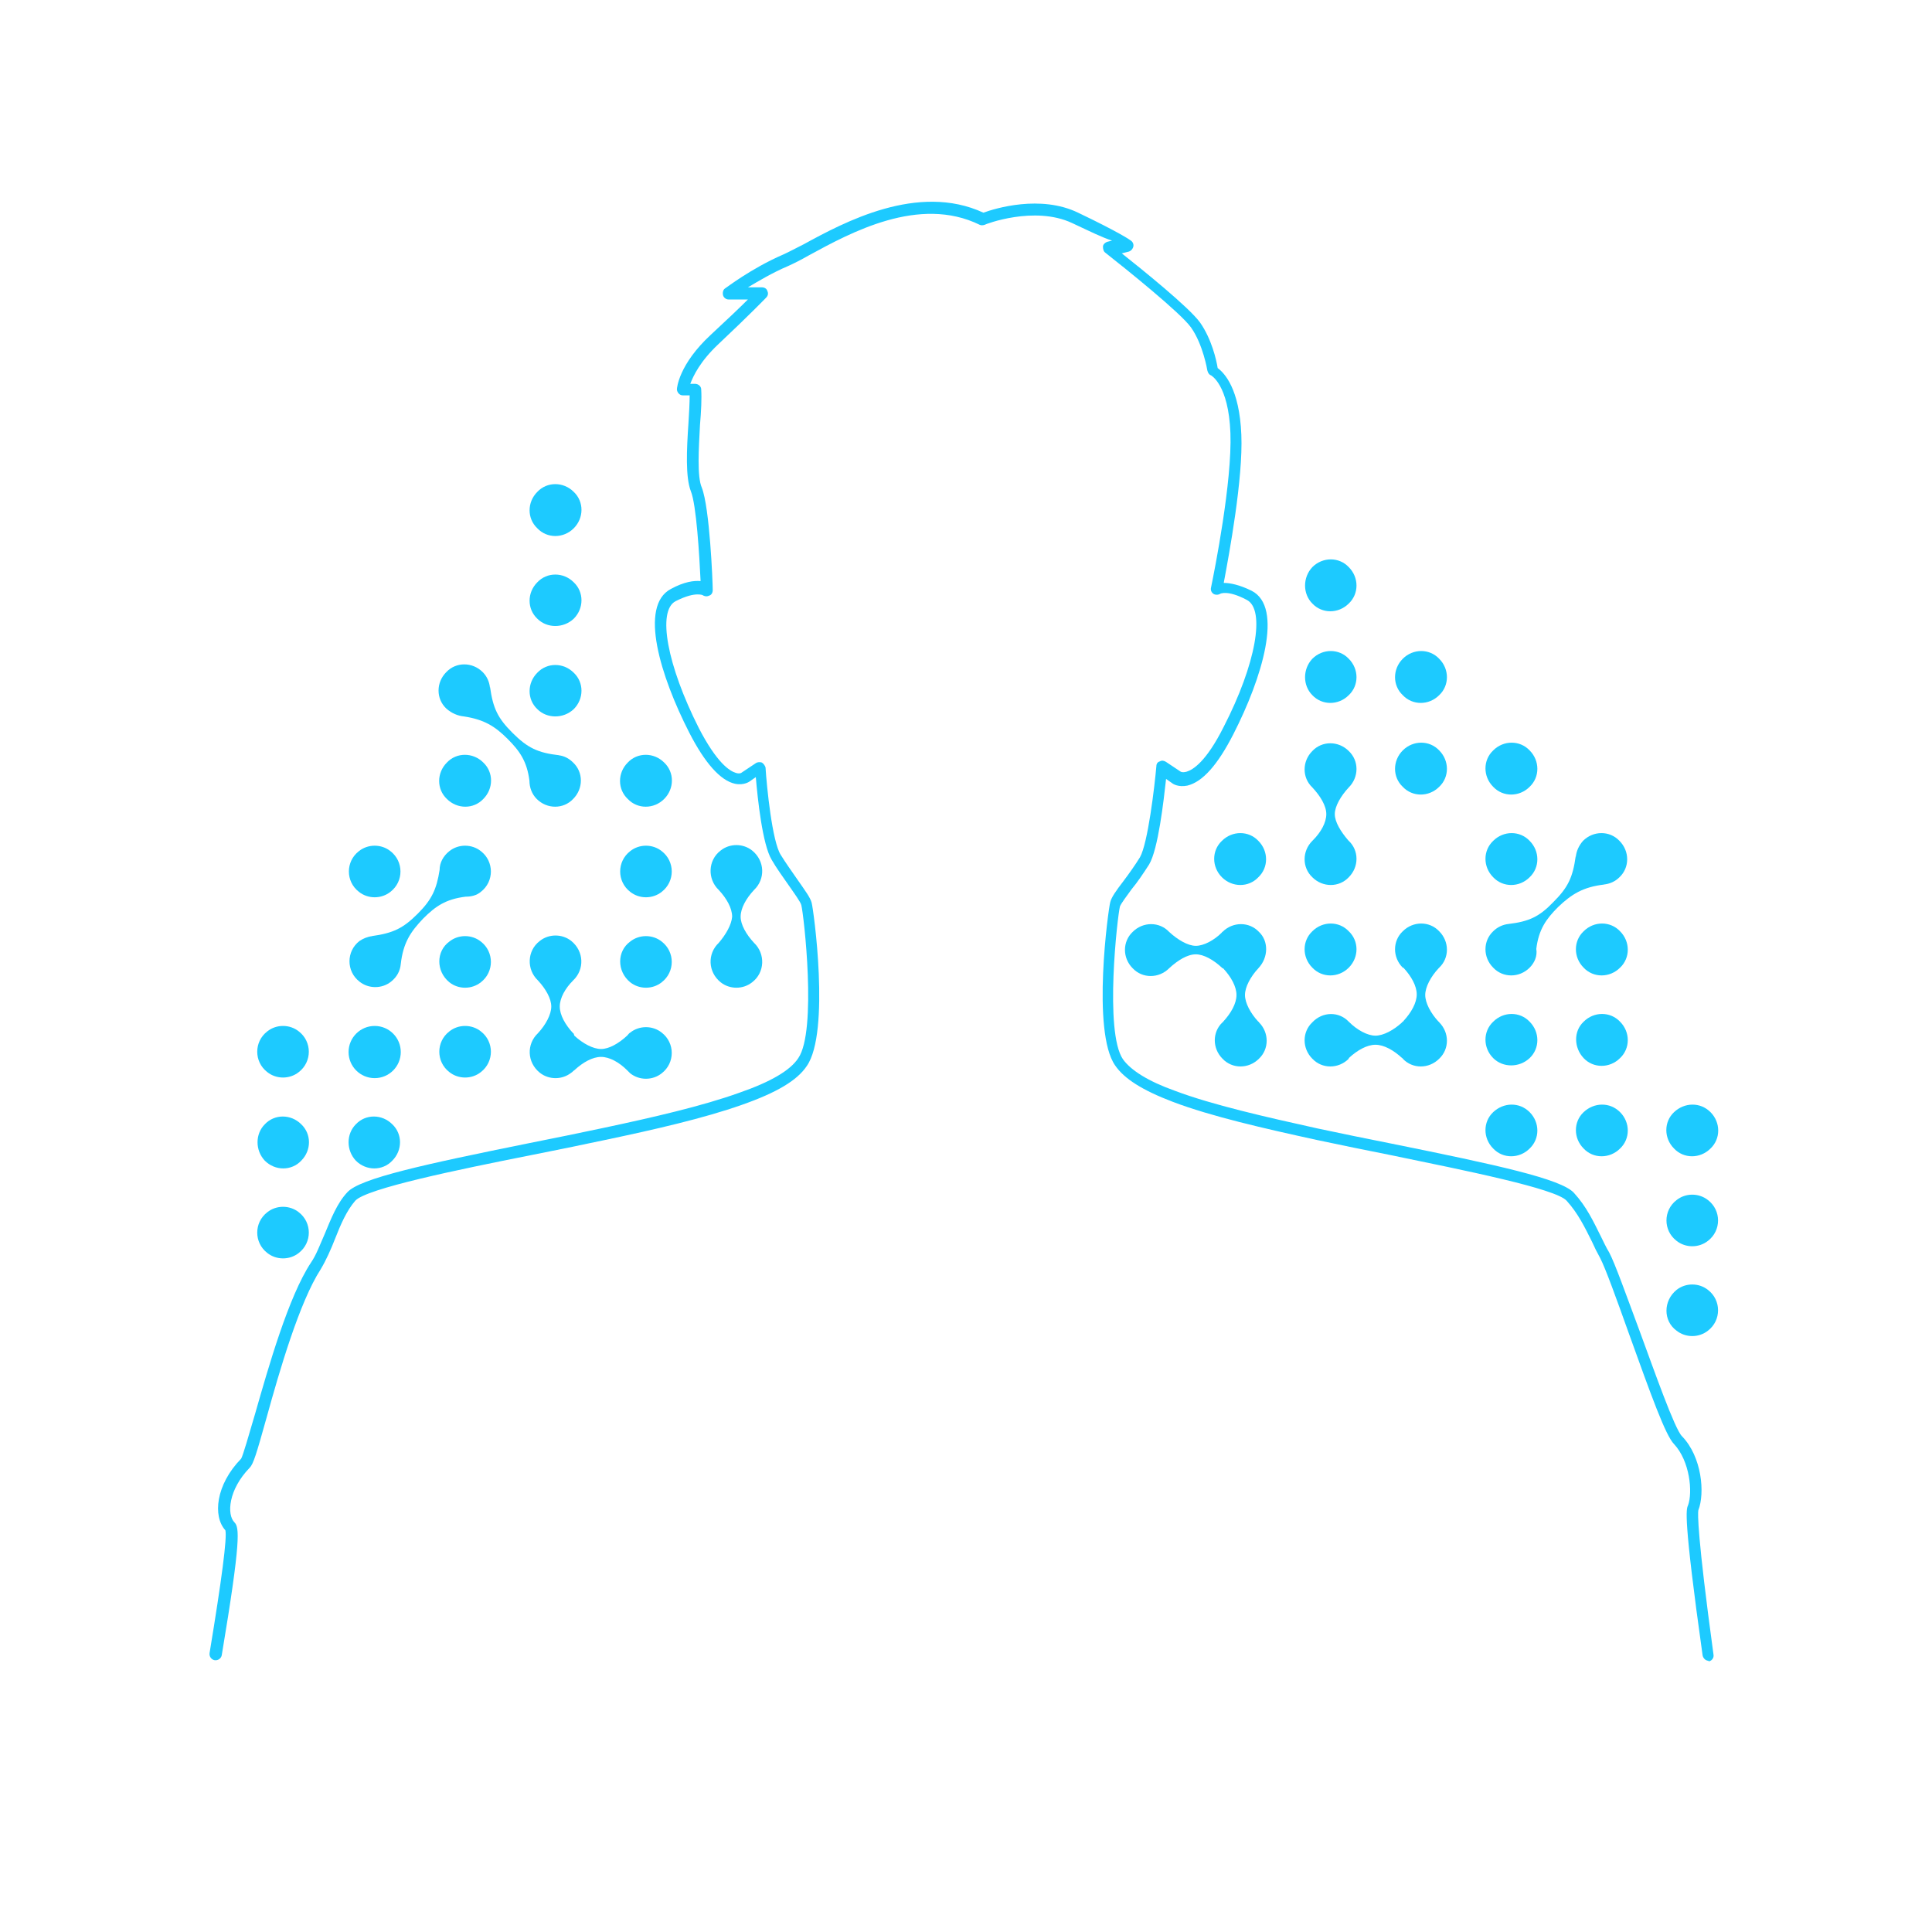 <svg width="244" height="244" viewBox="0 0 244 244" fill="none" xmlns="http://www.w3.org/2000/svg">
<path d="M168.577 102.82C168.577 101.824 169.343 100.521 170.34 99.448C171.643 98.145 171.643 96.075 170.34 94.849C169.037 93.546 166.967 93.546 165.741 94.849C164.438 96.152 164.438 98.221 165.741 99.448C166.737 100.521 167.504 101.747 167.504 102.82C167.504 103.893 166.814 105.12 165.818 106.116L165.741 106.193C164.438 107.496 164.438 109.565 165.741 110.792C167.044 112.095 169.113 112.095 170.34 110.792C171.643 109.489 171.643 107.419 170.34 106.193L170.263 106.116C169.343 105.043 168.577 103.817 168.577 102.82Z" fill="#1DCAFF"/>
<path d="M154.321 110.792C153.018 109.489 153.018 107.419 154.321 106.193C155.624 104.89 157.694 104.89 158.92 106.193C160.223 107.496 160.223 109.565 158.92 110.792C157.694 112.095 155.624 112.095 154.321 110.792Z" fill="#1DCAFF"/>
<path d="M158.92 122.289C157.923 123.362 157.233 124.665 157.233 125.662C157.233 126.658 157.923 127.961 158.92 129.034C158.92 129.034 158.996 129.034 158.996 129.111C160.299 130.414 160.299 132.483 158.996 133.71C157.693 135.013 155.624 135.013 154.397 133.71C153.094 132.407 153.094 130.337 154.397 129.111C154.397 129.111 154.474 129.111 154.474 129.034C155.471 127.961 156.16 126.735 156.16 125.662C156.16 124.588 155.471 123.362 154.474 122.289C154.474 122.289 154.474 122.289 154.397 122.289L154.321 122.212C153.248 121.216 152.021 120.526 151.025 120.526C149.952 120.526 148.725 121.293 147.652 122.289C146.349 123.592 144.28 123.592 143.053 122.289C141.75 120.986 141.75 118.916 143.053 117.69C144.356 116.387 146.426 116.387 147.652 117.69C148.725 118.686 150.028 119.453 151.025 119.453C152.021 119.453 153.324 118.763 154.321 117.767C154.321 117.767 154.321 117.69 154.397 117.69C155.7 116.387 157.77 116.387 158.996 117.69C160.223 118.84 160.223 120.909 158.92 122.289C158.92 122.212 158.92 122.212 158.92 122.289Z" fill="#1DCAFF"/>
<path d="M170.34 122.212C169.037 123.515 166.967 123.515 165.741 122.212C164.438 120.909 164.438 118.84 165.741 117.614C167.044 116.31 169.113 116.31 170.34 117.614C171.643 118.84 171.643 120.909 170.34 122.212Z" fill="#1DCAFF"/>
<path d="M170.34 129.034C170.417 129.034 170.417 129.034 170.34 129.034C171.413 130.107 172.716 130.797 173.712 130.797C174.709 130.797 176.012 130.107 177.085 129.111C177.085 129.111 177.085 129.034 177.162 129.034C177.162 129.034 177.238 129.034 177.238 128.958C178.235 127.884 178.925 126.658 178.925 125.585C178.925 124.512 178.235 123.286 177.238 122.212C177.238 122.212 177.238 122.212 177.162 122.212C175.859 120.909 175.859 118.84 177.162 117.614C178.465 116.31 180.534 116.31 181.761 117.614C183.064 118.917 183.064 120.986 181.761 122.212C181.761 122.212 181.761 122.212 181.684 122.289C180.687 123.362 179.998 124.665 179.998 125.662C179.998 126.658 180.687 127.961 181.684 129.034C181.684 129.034 181.761 129.034 181.761 129.111C183.064 130.414 183.064 132.483 181.761 133.71C180.458 135.013 178.388 135.013 177.162 133.71C177.162 133.71 177.162 133.633 177.085 133.633C176.012 132.637 174.785 131.947 173.712 131.947C172.639 131.947 171.413 132.637 170.34 133.633C170.34 133.633 170.34 133.633 170.34 133.71C169.037 135.013 166.967 135.013 165.741 133.71C164.438 132.407 164.438 130.337 165.741 129.111C167.044 127.731 169.113 127.731 170.34 129.034Z" fill="#1DCAFF"/>
<path d="M83.881 100.904C85.184 99.601 85.184 97.531 83.881 96.305C82.578 95.002 80.508 95.002 79.282 96.305C77.979 97.608 77.979 99.678 79.282 100.904C80.508 102.207 82.578 102.207 83.881 100.904Z" fill="#1DCAFF"/>
<path d="M177.162 94.772C178.465 93.469 180.534 93.469 181.761 94.772C183.064 96.075 183.064 98.145 181.761 99.371C180.458 100.674 178.388 100.674 177.162 99.371C175.859 98.145 175.859 96.075 177.162 94.772Z" fill="#1DCAFF"/>
<path d="M177.162 83.198C178.465 81.895 180.534 81.895 181.761 83.198C183.064 84.501 183.064 86.571 181.761 87.797C180.458 89.1 178.388 89.1 177.162 87.797C175.859 86.571 175.859 84.501 177.162 83.198Z" fill="#1DCAFF"/>
<path d="M165.741 83.198C167.044 81.895 169.114 81.895 170.34 83.198C171.643 84.501 171.643 86.571 170.34 87.797C169.037 89.1 166.967 89.1 165.741 87.797C164.515 86.571 164.515 84.501 165.741 83.198Z" fill="#1DCAFF"/>
<path d="M165.741 71.624C167.044 70.321 169.114 70.321 170.34 71.624C171.643 72.927 171.643 74.997 170.34 76.223C169.037 77.526 166.967 77.526 165.741 76.223C164.515 74.997 164.515 72.927 165.741 71.624Z" fill="#1DCAFF"/>
<path d="M72.46 78.139C73.763 76.836 73.763 74.767 72.46 73.54C71.157 72.237 69.087 72.237 67.861 73.54C66.558 74.843 66.558 76.913 67.861 78.139C69.087 79.366 71.157 79.366 72.46 78.139Z" fill="#1DCAFF"/>
<path d="M72.46 89.56C73.763 88.257 73.763 86.187 72.46 84.961C71.157 83.658 69.087 83.658 67.861 84.961C66.558 86.264 66.558 88.334 67.861 89.56C69.087 90.786 71.157 90.786 72.46 89.56Z" fill="#1DCAFF"/>
<path d="M72.46 66.719C73.763 65.416 73.763 63.346 72.46 62.12C71.157 60.817 69.087 60.817 67.861 62.12C66.558 63.423 66.558 65.492 67.861 66.719C69.087 68.022 71.157 68.022 72.46 66.719Z" fill="#1DCAFF"/>
<path d="M188.583 99.371C187.28 98.068 187.28 95.999 188.583 94.772C189.886 93.469 191.955 93.469 193.182 94.772C194.485 96.075 194.485 98.145 193.182 99.371C191.879 100.674 189.809 100.674 188.583 99.371Z" fill="#1DCAFF"/>
<path d="M193.182 110.792C191.879 112.095 189.809 112.095 188.583 110.792C187.28 109.489 187.28 107.419 188.583 106.193C189.886 104.89 191.955 104.89 193.182 106.193C194.485 107.496 194.485 109.565 193.182 110.792Z" fill="#1DCAFF"/>
<path d="M193.182 122.212C191.879 123.515 189.809 123.515 188.583 122.212C187.28 120.909 187.28 118.84 188.583 117.613C189.119 117.077 189.809 116.77 190.499 116.694C193.105 116.387 194.408 115.774 196.171 113.934C198.011 112.095 198.624 110.868 199.007 108.109C199.007 108.186 199.007 108.186 199.007 108.262C199.084 107.496 199.39 106.806 199.927 106.193C201.23 104.89 203.299 104.89 204.526 106.193C205.829 107.496 205.829 109.565 204.526 110.792C203.989 111.328 203.299 111.635 202.533 111.711H202.609C199.927 112.018 198.47 112.938 196.784 114.547C195.251 116.08 194.331 117.383 194.025 119.836C194.178 120.756 193.795 121.599 193.182 122.212Z" fill="#1DCAFF"/>
<path d="M188.583 133.633C187.28 132.33 187.28 130.26 188.583 129.034C189.886 127.731 191.955 127.731 193.182 129.034C194.485 130.337 194.485 132.407 193.182 133.633C191.879 134.859 189.809 134.859 188.583 133.633Z" fill="#1DCAFF"/>
<path d="M58.587 90.48C61.116 90.863 62.496 91.706 64.106 93.316C65.638 94.849 66.558 96.152 66.865 98.605C66.865 99.448 67.171 100.291 67.785 100.904C69.088 102.207 71.157 102.207 72.384 100.904C73.687 99.601 73.687 97.531 72.384 96.305C71.847 95.769 71.234 95.462 70.544 95.385H70.621C67.938 95.079 66.635 94.466 64.719 92.549C62.879 90.71 62.266 89.483 61.883 86.724C61.883 86.801 61.883 86.801 61.883 86.877C61.806 86.111 61.499 85.421 60.963 84.884C59.66 83.581 57.59 83.581 56.364 84.884C55.061 86.187 55.061 88.257 56.364 89.483C57.054 90.097 57.82 90.403 58.587 90.48Z" fill="#1DCAFF"/>
<path d="M61.039 100.904C62.342 99.601 62.342 97.531 61.039 96.305C59.736 95.002 57.666 95.002 56.44 96.305C55.137 97.608 55.137 99.678 56.44 100.904C57.743 102.207 59.813 102.207 61.039 100.904Z" fill="#1DCAFF"/>
<path d="M200.004 122.212C198.701 120.909 198.701 118.84 200.004 117.614C201.307 116.31 203.376 116.31 204.603 117.614C205.906 118.917 205.906 120.986 204.603 122.212C203.3 123.515 201.23 123.515 200.004 122.212Z" fill="#1DCAFF"/>
<path d="M200.003 129.034C201.306 127.731 203.376 127.731 204.602 129.034C205.905 130.337 205.905 132.407 204.602 133.633C203.299 134.936 201.23 134.936 200.003 133.633C198.777 132.33 198.7 130.26 200.003 129.034Z" fill="#1DCAFF"/>
<path d="M204.603 140.455C205.906 141.758 205.906 143.827 204.603 145.054C203.3 146.357 201.23 146.357 200.004 145.054C198.701 143.751 198.701 141.681 200.004 140.455C201.307 139.228 203.3 139.152 204.603 140.455Z" fill="#1DCAFF"/>
<path d="M193.182 140.455C194.485 141.758 194.485 143.827 193.182 145.054C191.879 146.357 189.809 146.357 188.583 145.054C187.28 143.751 187.28 141.681 188.583 140.455C189.886 139.228 191.879 139.152 193.182 140.455Z" fill="#1DCAFF"/>
<path d="M216.022 140.455C217.326 141.758 217.326 143.827 216.022 145.054C214.719 146.357 212.65 146.357 211.424 145.054C210.121 143.751 210.121 141.681 211.424 140.455C212.727 139.228 214.719 139.152 216.022 140.455Z" fill="#1DCAFF"/>
<path d="M47.319 136.162C49.14 136.162 50.615 134.687 50.615 132.866C50.615 131.046 49.14 129.571 47.319 129.571C45.499 129.571 44.023 131.046 44.023 132.866C44.023 134.687 45.499 136.162 47.319 136.162Z" fill="#1DCAFF"/>
<path d="M211.73 151.569C212.879 150.649 214.566 150.649 215.715 151.569C217.402 152.872 217.402 155.401 215.715 156.704C214.566 157.624 212.879 157.624 211.73 156.704C210.043 155.401 210.043 152.872 211.73 151.569Z" fill="#1DCAFF"/>
<path d="M211.73 162.913C212.879 161.993 214.566 161.993 215.715 162.913C217.402 164.216 217.402 166.745 215.715 168.048C214.566 168.968 212.879 168.968 211.73 168.048C210.043 166.822 210.043 164.292 211.73 162.913Z" fill="#1DCAFF"/>
<path d="M79.588 124.052C80.738 124.972 82.424 124.972 83.574 124.052C85.26 122.749 85.26 120.219 83.574 118.916C82.424 117.997 80.738 117.997 79.588 118.916C77.902 120.143 77.902 122.672 79.588 124.052Z" fill="#1DCAFF"/>
<path d="M72.383 130.49C71.386 129.417 70.696 128.191 70.696 127.118C70.696 126.045 71.386 124.818 72.383 123.822C73.839 122.442 73.762 120.143 72.153 118.84C71.003 117.92 69.317 117.92 68.167 118.84C66.557 120.066 66.481 122.442 67.937 123.822C68.933 124.895 69.623 126.121 69.623 127.118C69.623 128.114 68.933 129.417 67.937 130.49C66.481 131.87 66.557 134.17 68.167 135.473C69.317 136.392 71.003 136.392 72.153 135.473C72.306 135.396 72.383 135.243 72.536 135.166C73.609 134.169 74.835 133.48 75.909 133.48C76.982 133.48 78.208 134.169 79.204 135.166C79.358 135.319 79.434 135.396 79.588 135.549C80.737 136.469 82.424 136.469 83.573 135.549C85.26 134.246 85.26 131.717 83.573 130.414C82.424 129.494 80.737 129.494 79.588 130.414C79.434 130.49 79.358 130.644 79.204 130.797C78.131 131.793 76.905 132.483 75.909 132.483C74.912 132.483 73.609 131.793 72.536 130.797C72.459 130.567 72.459 130.49 72.383 130.49Z" fill="#1DCAFF"/>
<path d="M56.747 124.052C57.897 124.972 59.583 124.972 60.733 124.052C62.419 122.749 62.419 120.219 60.733 118.916C59.583 117.997 57.897 117.997 56.747 118.916C55.061 120.143 55.061 122.672 56.747 124.052Z" fill="#1DCAFF"/>
<path d="M56.747 135.396C57.897 136.316 59.583 136.316 60.733 135.396C62.419 134.093 62.419 131.563 60.733 130.26C59.583 129.341 57.897 129.341 56.747 130.26C55.061 131.563 55.061 134.093 56.747 135.396Z" fill="#1DCAFF"/>
<path d="M33.445 146.587C34.748 147.89 36.818 147.89 38.044 146.587C39.347 145.284 39.347 143.214 38.044 141.988C36.741 140.685 34.672 140.685 33.445 141.988C32.219 143.214 32.219 145.284 33.445 146.587Z" fill="#1DCAFF"/>
<path d="M44.943 146.587C46.246 147.89 48.316 147.89 49.542 146.587C50.845 145.284 50.845 143.214 49.542 141.988C48.239 140.685 46.17 140.685 44.943 141.988C43.717 143.214 43.717 145.284 44.943 146.587Z" fill="#1DCAFF"/>
<path d="M33.752 158.237C34.902 159.157 36.588 159.157 37.738 158.237C39.424 156.934 39.424 154.405 37.738 153.102C36.588 152.182 34.902 152.182 33.752 153.102C32.066 154.405 32.066 156.934 33.752 158.237Z" fill="#1DCAFF"/>
<path d="M33.752 135.396C34.902 136.316 36.588 136.316 37.738 135.396C39.424 134.093 39.424 131.563 37.738 130.26C36.588 129.341 34.902 129.341 33.752 130.26C32.066 131.563 32.066 134.093 33.752 135.396Z" fill="#1DCAFF"/>
<path d="M79.588 112.631C80.738 113.551 82.424 113.551 83.574 112.631C85.26 111.328 85.26 108.799 83.574 107.496C82.424 106.576 80.738 106.576 79.588 107.496C77.902 108.799 77.902 111.328 79.588 112.631Z" fill="#1DCAFF"/>
<path d="M60.732 112.631C62.418 111.328 62.418 108.799 60.732 107.496C59.582 106.576 57.896 106.576 56.746 107.496C55.98 108.109 55.52 108.952 55.52 109.872C55.137 112.325 54.524 113.628 52.761 115.391C50.921 117.23 49.695 117.843 46.935 118.227H47.012C46.399 118.303 45.862 118.533 45.402 118.84C43.716 120.143 43.716 122.672 45.402 123.975C46.552 124.895 48.238 124.895 49.388 123.975C50.155 123.362 50.538 122.596 50.614 121.752C50.921 119.07 51.841 117.69 53.45 116.004C54.983 114.471 56.286 113.551 58.816 113.244C59.506 113.244 60.196 113.091 60.732 112.631Z" fill="#1DCAFF"/>
<path d="M45.326 112.631C46.476 113.551 48.162 113.551 49.312 112.631C50.998 111.328 50.998 108.799 49.312 107.496C48.162 106.576 46.476 106.576 45.326 107.496C43.64 108.799 43.64 111.328 45.326 112.631Z" fill="#1DCAFF"/>
<path d="M90.779 119.07C89.323 120.449 89.399 122.749 91.009 124.052C92.159 124.972 93.845 124.972 94.995 124.052C96.604 122.826 96.681 120.449 95.225 119.07C94.228 117.997 93.538 116.77 93.538 115.774C93.538 114.701 94.228 113.474 95.225 112.401C96.681 111.022 96.604 108.722 94.995 107.419C93.845 106.499 92.159 106.499 91.009 107.419C89.399 108.646 89.323 111.022 90.779 112.401C91.775 113.474 92.465 114.701 92.465 115.774C92.388 116.77 91.699 117.997 90.779 119.07Z" fill="#1DCAFF"/>
<path d="M215.793 209.745C215.41 209.745 215.103 209.439 215.027 209.055C212.574 191.579 212.957 190.583 213.187 190.123C213.8 188.437 213.417 184.528 211.424 182.382C210.351 181.309 208.512 176.173 205.752 168.508C204.219 164.216 202.763 160.154 202.073 158.85C201.69 158.161 201.383 157.547 201.077 156.858C200.157 155.018 199.314 153.255 197.857 151.646C196.478 150.113 184.98 147.813 175.706 145.897C172.563 145.284 169.267 144.594 166.355 143.981C159.686 142.524 152.941 140.991 148.112 139.152C144.28 137.695 141.98 136.239 140.831 134.553C137.841 130.261 139.988 114.701 140.218 113.934C140.371 113.321 140.907 112.555 141.904 111.252C142.594 110.332 143.36 109.259 143.973 108.262C144.97 106.499 145.813 99.371 146.043 96.765C146.043 96.458 146.196 96.228 146.503 96.152C146.733 95.999 147.039 96.075 147.269 96.228L149.109 97.455C149.109 97.455 149.339 97.608 149.875 97.455C150.642 97.225 152.328 96.228 154.551 91.783C158.613 83.888 159.84 76.99 157.463 75.763C155.011 74.46 154.091 74.997 154.091 74.997C153.861 75.15 153.478 75.15 153.248 74.997C153.018 74.844 152.865 74.537 152.941 74.23C153.401 72.007 155.624 60.817 155.394 54.685C155.164 48.553 152.941 47.403 152.941 47.403C152.711 47.327 152.558 47.097 152.481 46.79C152.481 46.79 151.945 43.494 150.412 41.348C149.109 39.508 142.134 33.913 139.604 31.92C139.374 31.767 139.298 31.46 139.298 31.154C139.298 30.847 139.604 30.617 139.834 30.541L140.447 30.387C139.221 30.004 137.688 29.238 135.389 28.164C130.636 25.942 124.428 28.318 124.351 28.394C124.121 28.471 123.891 28.471 123.738 28.394C116.073 24.639 107.412 29.391 102.2 32.227C101.127 32.84 100.207 33.3 99.517 33.606C97.524 34.45 95.761 35.523 94.458 36.289H96.221C96.528 36.289 96.834 36.443 96.911 36.749C97.064 37.056 96.988 37.362 96.758 37.592C96.758 37.592 94.612 39.815 90.779 43.417C88.403 45.64 87.56 47.48 87.177 48.476H87.79C88.173 48.476 88.556 48.783 88.556 49.166C88.633 50.316 88.556 51.925 88.403 53.688C88.25 56.601 88.02 60.204 88.633 61.583C89.629 64.113 90.013 73.464 90.013 74.537C90.013 74.844 89.859 75.15 89.553 75.227C89.246 75.38 88.939 75.303 88.71 75.15C88.71 75.15 88.556 75.073 88.096 75.073C87.56 75.073 86.717 75.227 85.337 75.917C82.961 77.143 84.264 84.041 88.25 91.936C90.549 96.382 92.159 97.378 92.925 97.608C93.385 97.761 93.615 97.608 93.615 97.608L95.455 96.382C95.685 96.228 95.991 96.228 96.221 96.305C96.451 96.458 96.604 96.688 96.681 96.918C96.834 99.371 97.524 106.269 98.597 107.956C99.21 108.952 99.977 110.025 100.667 111.022C101.74 112.555 102.353 113.398 102.506 114.011C102.736 114.777 104.882 130.337 101.893 134.629C100.667 136.469 98.061 138.002 93.692 139.535C88.939 141.221 82.578 142.678 76.369 143.981C73.457 144.594 70.161 145.284 67.018 145.897C57.743 147.736 46.246 150.113 44.867 151.646C43.793 152.872 43.027 154.635 42.337 156.398C41.801 157.777 41.187 159.157 40.498 160.307C37.815 164.446 35.285 173.184 33.676 179.009C32.373 183.685 31.989 184.911 31.53 185.371C28.847 188.13 28.617 191.273 29.613 192.269C30.227 192.883 30.456 194.415 28.004 209.055C27.927 209.439 27.544 209.745 27.084 209.669C26.701 209.592 26.394 209.209 26.471 208.749C28.004 199.474 28.694 194.186 28.464 193.266C26.854 191.503 27.237 187.517 30.456 184.221C30.686 183.838 31.453 181.155 32.219 178.549C33.906 172.647 36.435 163.756 39.271 159.464C39.961 158.467 40.421 157.164 41.034 155.785C41.801 153.945 42.567 151.952 43.87 150.572C45.48 148.81 53.605 147.047 66.865 144.364C70.007 143.751 73.303 143.061 76.216 142.448C82.348 141.145 88.71 139.688 93.385 138.002C97.371 136.622 99.824 135.166 100.82 133.633C103.196 130.184 101.51 115.467 101.203 114.318C101.127 113.934 100.284 112.785 99.594 111.788C98.904 110.792 98.061 109.642 97.448 108.569C96.298 106.653 95.685 100.904 95.455 98.145L94.688 98.681C94.688 98.681 93.998 99.218 92.849 98.988C91.009 98.605 89.016 96.382 87.023 92.473C83.421 85.421 80.662 76.53 84.724 74.384C86.41 73.464 87.636 73.311 88.48 73.387C88.326 70.091 87.943 63.729 87.253 62.043C86.563 60.28 86.717 56.831 86.947 53.459C87.023 52.232 87.1 50.929 87.1 49.933H86.257C86.027 49.933 85.874 49.856 85.72 49.703C85.567 49.549 85.49 49.319 85.49 49.166C85.49 49.013 85.72 46.024 89.783 42.268C91.852 40.352 93.462 38.819 94.458 37.822H92.005C91.699 37.822 91.392 37.592 91.316 37.286C91.239 36.979 91.316 36.596 91.546 36.443C91.699 36.366 94.841 33.913 98.904 32.15C99.594 31.844 100.437 31.384 101.51 30.847C106.569 28.088 115.92 23.029 124.198 26.861C125.654 26.325 131.403 24.562 136.155 26.861C141.291 29.314 142.747 30.311 142.824 30.387C143.054 30.541 143.207 30.847 143.13 31.154C143.054 31.46 142.824 31.69 142.594 31.767L141.674 31.997C144.28 34.066 150.182 38.819 151.562 40.735C153.018 42.804 153.631 45.487 153.784 46.483C154.627 47.097 156.544 49.09 156.774 54.915C157.004 60.434 155.241 69.938 154.551 73.617C155.317 73.617 156.544 73.847 158.077 74.614C162.139 76.683 159.38 85.651 155.777 92.703C153.784 96.612 151.868 98.758 149.952 99.218C148.802 99.448 148.112 98.988 148.036 98.911L147.269 98.375C146.963 101.134 146.273 107.266 145.123 109.182C144.433 110.255 143.667 111.405 142.9 112.325C142.287 113.168 141.597 114.088 141.444 114.471C141.137 115.621 139.451 130.337 141.827 133.786C142.824 135.166 144.97 136.546 148.419 137.772C153.094 139.535 159.84 141.068 166.431 142.524C169.344 143.137 172.64 143.827 175.783 144.441C189.043 147.123 197.168 148.886 198.777 150.649C200.387 152.412 201.23 154.252 202.226 156.244C202.533 156.858 202.84 157.547 203.223 158.161C203.989 159.617 205.369 163.526 207.055 168.048C208.971 173.26 211.501 180.465 212.421 181.385C214.95 183.991 215.333 188.59 214.49 190.736C214.413 191.12 214.337 193.802 216.406 208.979C216.483 209.362 216.176 209.822 215.716 209.822C215.87 209.745 215.793 209.745 215.793 209.745Z" fill="#1DCAFF"/>
</svg>
